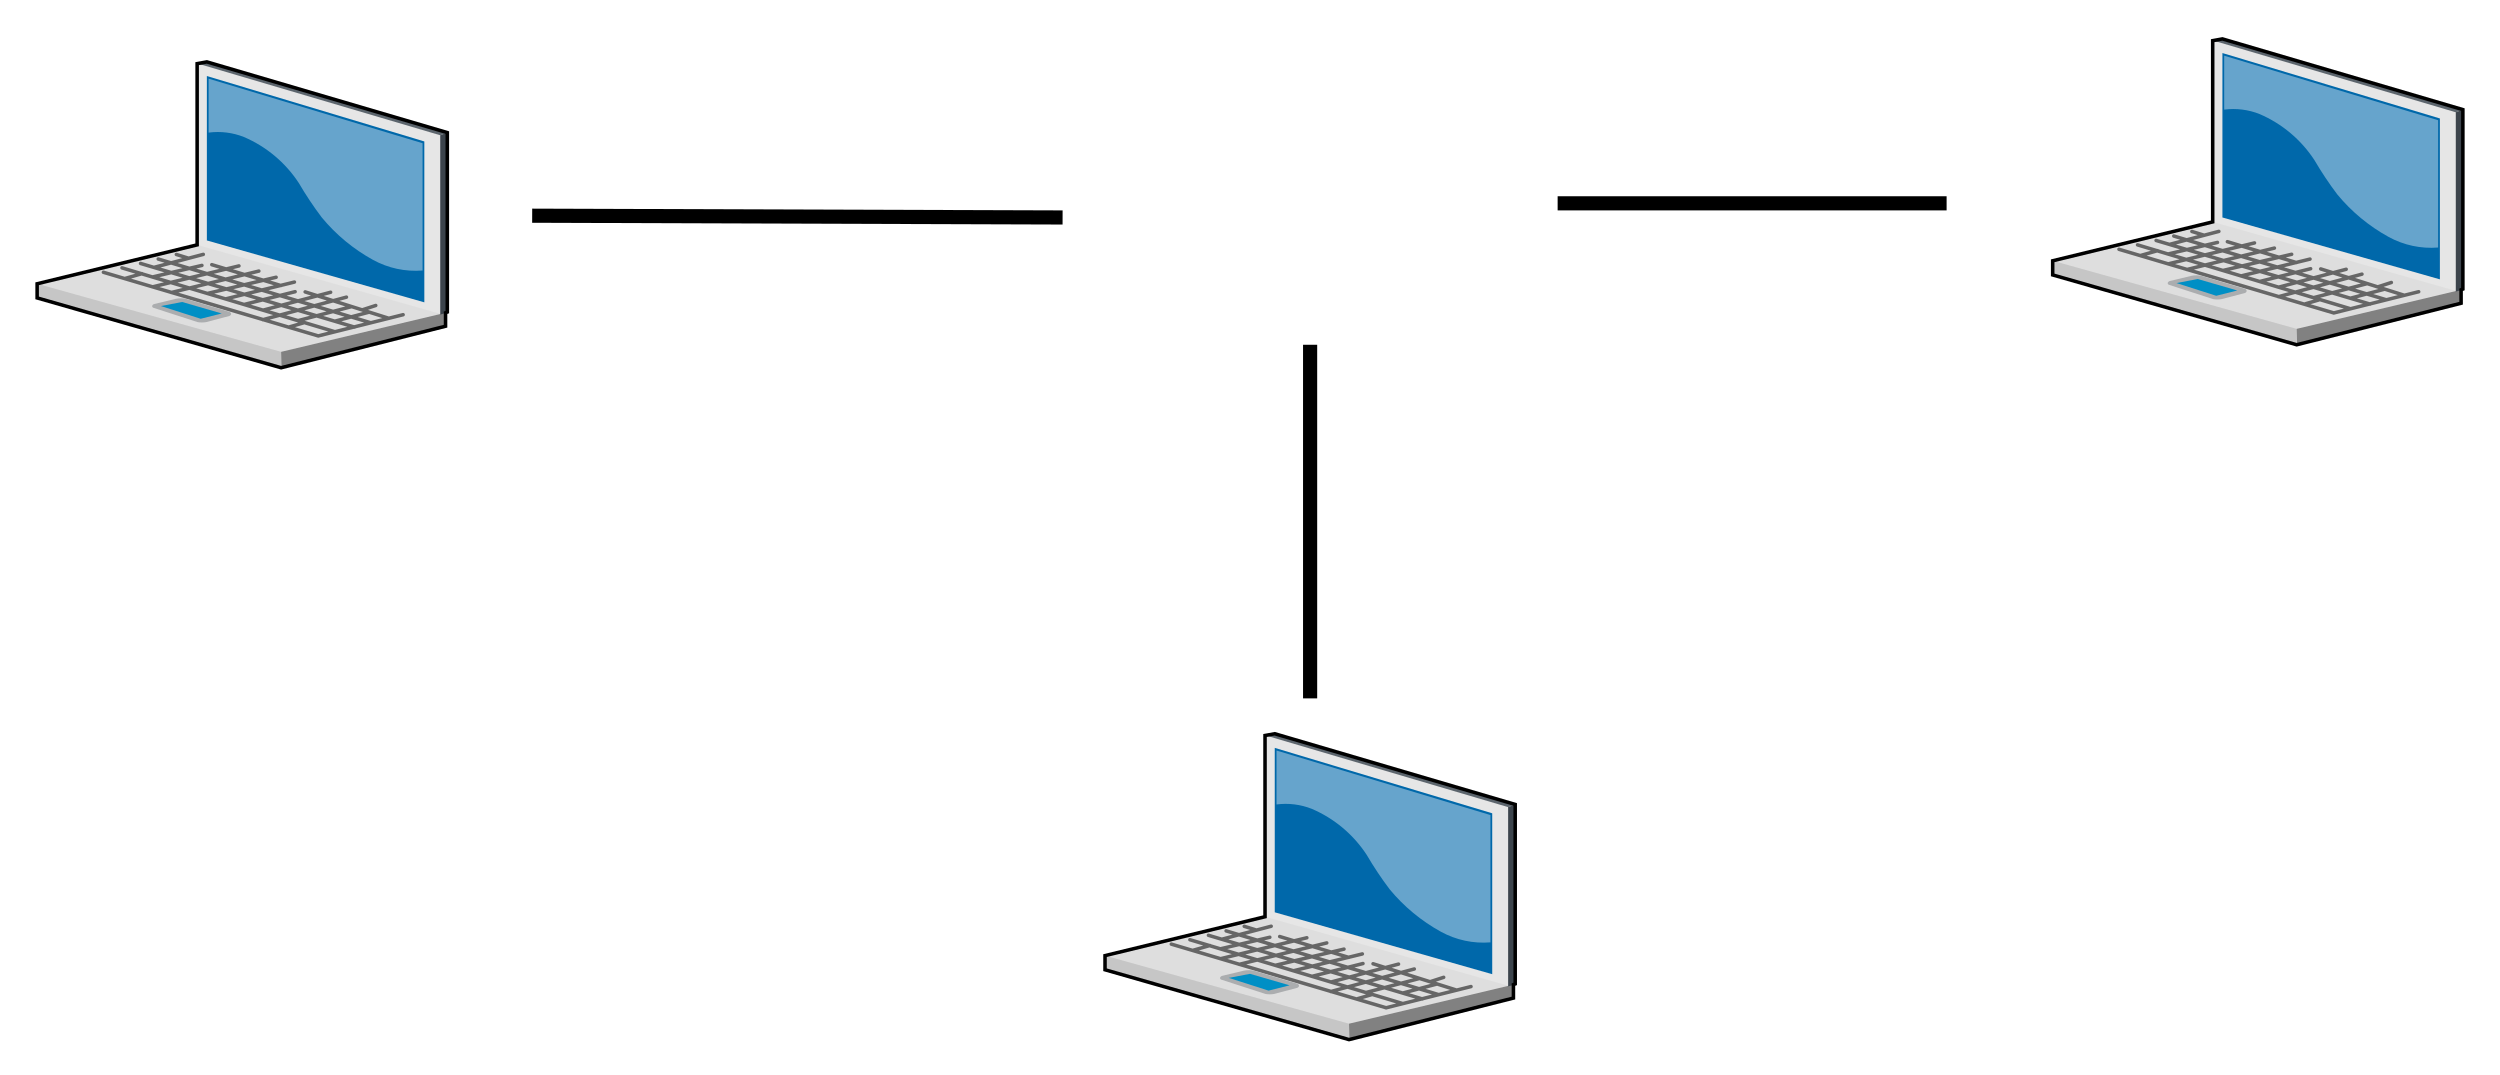 <?xml version="1.0" encoding="UTF-8"?>
<!DOCTYPE svg PUBLIC "-//W3C//DTD SVG 1.1//EN" "http://www.w3.org/Graphics/SVG/1.1/DTD/svg11.dtd">
<svg xmlns="http://www.w3.org/2000/svg" xmlns:xlink="http://www.w3.org/1999/xlink" version="1.1" width="707px" height="304px" viewBox="-0.5 -0.5 707 304" content="&lt;mxfile host=&quot;www.draw.io&quot; modified=&quot;2019-10-30T02:11:47.981Z&quot; agent=&quot;Mozilla/5.0 (X11; Linux x86_64) AppleWebKit/537.36 (KHTML, like Gecko) Chrome/77.0.387.90 Safari/537.36 OPR/64.0.342.54&quot; etag=&quot;2Yd0_DjcP0hJxpi9P7RQ&quot; version=&quot;12.1.8&quot; pages=&quot;1&quot;&gt;&lt;diagram id=&quot;vVerHFtJRtazL_2h8ieV&quot; name=&quot;Page-1&quot;&gt;7VfBcpswEP0ajvXYCGP7GNtpc0jbzOSQ5sTIsAZNBcsI2cb5+i5GgAE7bjJp05nmgrVP2pX03u4aLLaI8y+Kp9FXDEBa9jDILba0bHvqOPQsgH0JjKazcYmESgQGa4B78QQGHBp0IwLIWgs1otQibYM+Jgn4uoVxpXDXXrZG2d415SH0gHufyz76IAIdmXvZkwa/ARFG1c4jd1bOxLxabG6SRTzA3RHEri22UIi6HMX5AmRBXsVL6ff5zGx9MAWJ/h2HB+/bfITTEd543x8fn9YrdNefTJQtlxtzYXNYva8Y2ILSggi55SuQd5gJLTChqRVqjbHF5jxLS+bXIgfabB7pWJI5omHlfCVFWDhpTAnNtMKfsECJirAEEyjCmCU+3QcIn+NGS5HQskrZYeEa8bQ4WJyHRcINfKGVyAeSpxTaI1Ln5ka0MeRnqRrVAlDmAsag1Z6WGIeJkcwkrT029q7JABK6xKIj9afuwGQ3N2kX1rEbZWhgxHmBUPaHUCeEcp2OUg6rFHhHrdhlrSAJroru1LB6pEXJetVunJoqCHq96iJRRzRUWXzMQoUpkFyLbTv8KWLMDncoaONaB+Z2dJg57RAZbpQPxuu4SXUC1X2/DsS6MmmuQtC9UAel6ou/XrzxfyfeeNjlfPg68dyeeMO/Kp370SNP9Eg2sVuqOM77/5tN3rzIiAy1/1HwSoc25qNZfTCWuSG9tPbG+teL02HtmqrtlxZnNxDrBvrDxTm9LHla7H04zXhujZcXqrFXYvULdqFrwLOo8DgYIj685Ve/SxGHdAcpVvTkUgoIPA0SMpERkO2E9iMa3B8Gnu14KSrt3dqDbBu+UU3OWLtTutNeTU6cgXMirZ7JoDMlSWbzlVHK2Xyrsetf&lt;/diagram&gt;&lt;/mxfile&gt;" style="background-color: rgb(255, 255, 255);"><defs/><g><path d="M 10 83.75 L 10 79.75 L 55.25 68.75 L 55.25 17.5 L 58 17 L 126 37 L 126 87.75 L 125.5 87.95 L 125.5 91.75 L 79 103.5 Z" fill="#dedede" stroke="none" pointer-events="none"/><path d="M 55.25 68.75 L 55.25 17.5 L 124 37.75 L 124 88.25 Z" fill="#e6e6e6" stroke="none" pointer-events="none"/><path d="M 28.75 76.5 L 89.5 94.5 L 113.5 88.5 M 34 75.25 L 94 93.25 M 39.25 74 L 99.75 92 M 44.25 72.75 L 104.25 90.75 M 43.14 75.09 L 56.99 71.44 M 42.75 77.8 L 56.6 74.56 M 42.81 80.59 L 67.07 74.7 M 47.97 82.22 L 72.7 76.16 M 58.16 82.49 L 77.58 77.91 M 63.26 84.04 L 82.76 79.27 M 34.94 78.23 L 39.65 76.89 M 49.37 71.46 L 52.61 72.46 M 59.4 74.35 L 78.92 80.25 M 68.69 85.57 L 82.96 81.99 M 74.03 87.18 L 93 82.15 M 73.85 89.91 L 97.47 83.53 M 81.43 91.93 L 85.24 90.83 M 83.81 90.18 L 98.85 86.23 M 94.34 90.3 L 103.93 87.76 M 102.07 87.09 L 105.76 85.89 M 85.8 82.05 L 109.22 89.44" fill="none" stroke="#666666" stroke-linecap="round" stroke-miterlimit="10" pointer-events="none"/><path d="M 58 67.5 L 58 21 L 119.5 39.5 L 119.5 85 Z" fill="#0068aa" stroke="none" pointer-events="none"/><path d="M 58.5 21.75 L 119 40 L 119 76 C 114.14 76.39 109.27 75.34 105 73 C 99.45 69.95 94.53 65.88 90.5 61 C 88.14 57.88 85.97 54.62 84 51.25 C 80.23 45.49 74.83 40.96 68.5 38.25 C 65.33 36.99 61.89 36.56 58.5 37 Z" fill-opacity="0.4" fill="#ffffff" stroke="none" pointer-events="none"/><path d="M 55.5 17.5 L 58 17 L 126 37 L 124 37.75 Z" fill="#5c656d" stroke="none" pointer-events="none"/><path d="M 42.75 86.5 C 42.38 86.18 42.48 85.76 43 85.5 L 49.25 84 C 50.08 83.82 51.17 83.82 52 84 L 64.4 87.7 C 64.69 87.85 64.86 88.06 64.86 88.27 C 64.86 88.49 64.69 88.7 64.4 88.85 L 57.75 90.6 C 57.02 90.73 56.13 90.73 55.4 90.6 Z" fill="#abadaf" stroke="none" pointer-events="none"/><path d="M 45 86.05 L 51 84.9 L 62.2 88.15 L 56.25 89.65 Z" fill="#008fc5" stroke="none" pointer-events="none"/><path d="M 10 79.75 L 79 99 L 79 103.5 L 10 83.75 Z" fill="#c6c6c6" stroke="none" pointer-events="none"/><path d="M 79 99 L 125.5 87.95 L 125.5 91.75 L 79.1 103.45 Z" fill="#818181" stroke="none" pointer-events="none"/><path d="M 124 37.75 L 126 37 L 126 87.95 L 124 88.45 Z" fill="#3c444c" stroke="none" pointer-events="none"/><path d="M 10 83.75 L 10 79.75 L 55.25 68.75 L 55.25 17.5 L 58 17 L 126 37 L 126 87.75 L 125.5 87.95 L 125.5 91.75 L 79 103.5 Z" fill="none" stroke="#000000" stroke-miterlimit="10" pointer-events="none"/><path d="M 580 77.25 L 580 73.25 L 625.25 62.25 L 625.25 11 L 628 10.5 L 696 30.5 L 696 81.25 L 695.5 81.45 L 695.5 85.25 L 649 97 Z" fill="#dedede" stroke="none" pointer-events="none"/><path d="M 625.25 62.25 L 625.25 11 L 694 31.25 L 694 81.75 Z" fill="#e6e6e6" stroke="none" pointer-events="none"/><path d="M 598.75 70 L 659.5 88 L 683.5 82 M 604 68.75 L 664 86.75 M 609.25 67.5 L 669.75 85.5 M 614.25 66.25 L 674.25 84.25 M 613.14 68.59 L 626.99 64.94 M 612.76 71.3 L 626.6 68.06 M 612.81 74.09 L 637.07 68.2 M 617.96 75.72 L 642.7 69.66 M 628.16 75.99 L 647.58 71.41 M 633.27 77.54 L 652.77 72.77 M 604.94 71.73 L 609.65 70.39 M 619.37 64.96 L 622.61 65.96 M 629.4 67.85 L 648.92 73.75 M 638.69 79.07 L 652.95 75.49 M 644.04 80.68 L 663 75.65 M 643.85 83.41 L 667.46 77.03 M 651.43 85.43 L 655.23 84.33 M 653.81 83.68 L 668.85 79.73 M 664.34 83.8 L 673.93 81.26 M 672.07 80.59 L 675.77 79.39 M 655.8 75.55 L 679.22 82.94" fill="none" stroke="#666666" stroke-linecap="round" stroke-miterlimit="10" pointer-events="none"/><path d="M 628 61 L 628 14.5 L 689.5 33 L 689.5 78.5 Z" fill="#0068aa" stroke="none" pointer-events="none"/><path d="M 628.5 15.25 L 689 33.5 L 689 69.5 C 684.14 69.89 679.27 68.84 675 66.5 C 669.45 63.45 664.53 59.38 660.5 54.5 C 658.14 51.38 655.97 48.12 654 44.75 C 650.23 38.99 644.83 34.46 638.5 31.75 C 635.33 30.49 631.89 30.06 628.5 30.5 Z" fill-opacity="0.4" fill="#ffffff" stroke="none" pointer-events="none"/><path d="M 625.5 11 L 628 10.5 L 696 30.5 L 694 31.25 Z" fill="#5c656d" stroke="none" pointer-events="none"/><path d="M 612.75 80 C 612.38 79.68 612.48 79.26 613 79 L 619.25 77.5 C 620.08 77.32 621.17 77.32 622 77.5 L 634.4 81.2 C 634.69 81.35 634.86 81.56 634.86 81.77 C 634.86 81.99 634.69 82.2 634.4 82.35 L 627.75 84.1 C 627.02 84.23 626.13 84.23 625.4 84.1 Z" fill="#abadaf" stroke="none" pointer-events="none"/><path d="M 615 79.55 L 621 78.4 L 632.2 81.65 L 626.25 83.15 Z" fill="#008fc5" stroke="none" pointer-events="none"/><path d="M 580 73.25 L 649 92.5 L 649 97 L 580 77.25 Z" fill="#c6c6c6" stroke="none" pointer-events="none"/><path d="M 649 92.5 L 695.5 81.45 L 695.5 85.25 L 649.1 96.95 Z" fill="#818181" stroke="none" pointer-events="none"/><path d="M 694 31.25 L 696 30.5 L 696 81.45 L 694 81.95 Z" fill="#3c444c" stroke="none" pointer-events="none"/><path d="M 580 77.25 L 580 73.25 L 625.25 62.25 L 625.25 11 L 628 10.5 L 696 30.5 L 696 81.25 L 695.5 81.45 L 695.5 85.25 L 649 97 Z" fill="none" stroke="#000000" stroke-miterlimit="10" pointer-events="none"/><path d="M 300 61 L 150 60.5" fill="none" stroke="#000000" stroke-width="4" stroke-miterlimit="10" pointer-events="none"/><path d="M 440 57 L 550 57" fill="none" stroke="#000000" stroke-width="4" stroke-miterlimit="10" pointer-events="none"/><path d="M 312 273.75 L 312 269.75 L 357.25 258.75 L 357.25 207.5 L 360 207 L 428 227 L 428 277.75 L 427.5 277.95 L 427.5 281.75 L 381 293.5 Z" fill="#dedede" stroke="none" pointer-events="none"/><path d="M 357.25 258.75 L 357.25 207.5 L 426 227.75 L 426 278.25 Z" fill="#e6e6e6" stroke="none" pointer-events="none"/><path d="M 330.75 266.5 L 391.5 284.5 L 415.5 278.5 M 336 265.25 L 396 283.25 M 341.25 264 L 401.75 282 M 346.25 262.75 L 406.25 280.75 M 345.14 265.09 L 358.99 261.44 M 344.76 267.8 L 358.6 264.56 M 344.81 270.59 L 369.07 264.7 M 349.96 272.22 L 374.7 266.16 M 360.16 272.49 L 379.58 267.91 M 365.27 274.04 L 384.77 269.27 M 336.94 268.23 L 341.65 266.89 M 351.37 261.46 L 354.61 262.46 M 361.4 264.35 L 380.92 270.25 M 370.69 275.57 L 384.95 271.99 M 376.04 277.18 L 395 272.15 M 375.85 279.91 L 399.46 273.53 M 383.43 281.93 L 387.23 280.83 M 385.81 280.18 L 400.85 276.23 M 396.34 280.3 L 405.93 277.76 M 404.07 277.09 L 407.77 275.89 M 387.8 272.05 L 411.22 279.44" fill="none" stroke="#666666" stroke-linecap="round" stroke-miterlimit="10" pointer-events="none"/><path d="M 360 257.5 L 360 211 L 421.5 229.5 L 421.5 275 Z" fill="#0068aa" stroke="none" pointer-events="none"/><path d="M 360.5 211.75 L 421 230 L 421 266 C 416.14 266.39 411.27 265.34 407 263 C 401.45 259.95 396.53 255.88 392.5 251 C 390.14 247.88 387.97 244.62 386 241.25 C 382.23 235.49 376.83 230.96 370.5 228.25 C 367.33 226.99 363.89 226.56 360.5 227 Z" fill-opacity="0.4" fill="#ffffff" stroke="none" pointer-events="none"/><path d="M 357.5 207.5 L 360 207 L 428 227 L 426 227.75 Z" fill="#5c656d" stroke="none" pointer-events="none"/><path d="M 344.75 276.5 C 344.38 276.18 344.48 275.76 345 275.5 L 351.25 274 C 352.08 273.82 353.17 273.82 354 274 L 366.4 277.7 C 366.69 277.85 366.86 278.06 366.86 278.27 C 366.86 278.49 366.69 278.7 366.4 278.85 L 359.75 280.6 C 359.02 280.73 358.13 280.73 357.4 280.6 Z" fill="#abadaf" stroke="none" pointer-events="none"/><path d="M 347 276.05 L 353 274.9 L 364.2 278.15 L 358.25 279.65 Z" fill="#008fc5" stroke="none" pointer-events="none"/><path d="M 312 269.75 L 381 289 L 381 293.5 L 312 273.75 Z" fill="#c6c6c6" stroke="none" pointer-events="none"/><path d="M 381 289 L 427.5 277.95 L 427.5 281.75 L 381.1 293.45 Z" fill="#818181" stroke="none" pointer-events="none"/><path d="M 426 227.75 L 428 227 L 428 277.95 L 426 278.45 Z" fill="#3c444c" stroke="none" pointer-events="none"/><path d="M 312 273.75 L 312 269.75 L 357.25 258.75 L 357.25 207.5 L 360 207 L 428 227 L 428 277.75 L 427.5 277.95 L 427.5 281.75 L 381 293.5 Z" fill="none" stroke="#000000" stroke-miterlimit="10" pointer-events="none"/><path d="M 370 197 L 370 97" fill="none" stroke="#000000" stroke-width="4" stroke-miterlimit="10" pointer-events="none"/><image x="332.5" y="34.5" width="74.4" height="51" xlink:href="https://www.draw.io/img/lib/allied_telesis/switch/Switch_24_port_L2.svg" pointer-events="none"/></g></svg>